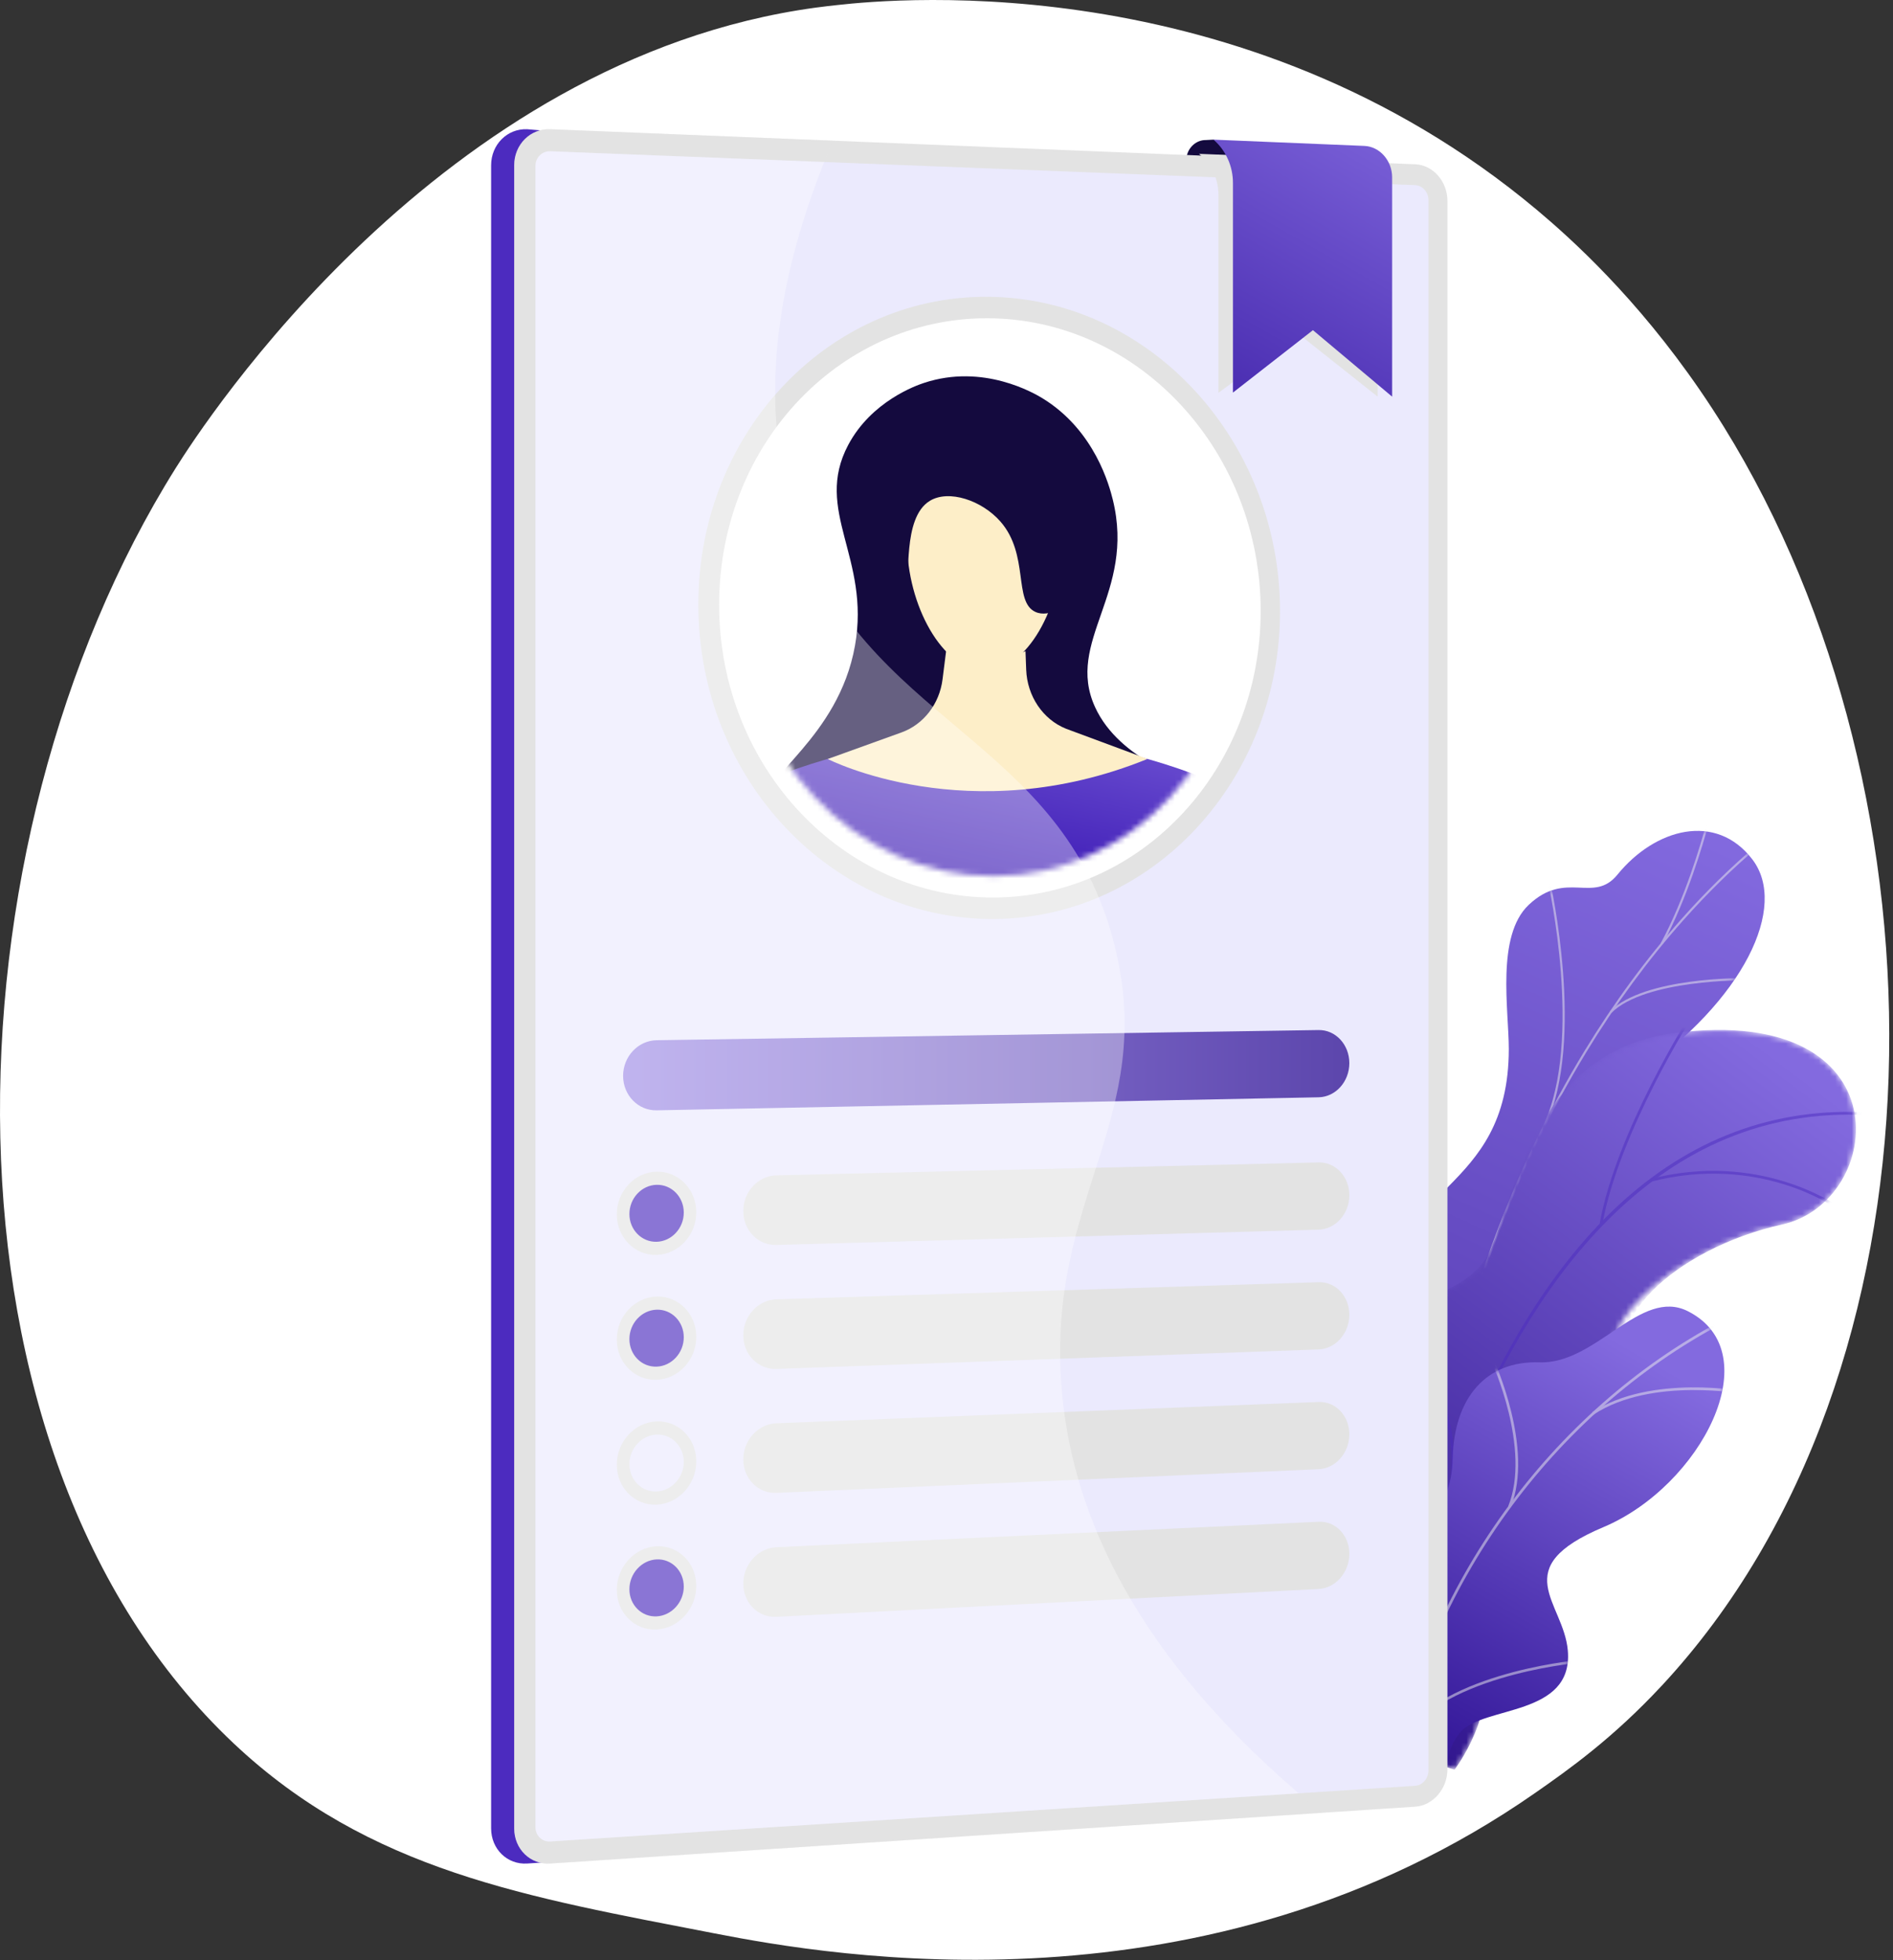 <svg width="344" height="356" viewBox="0 0 344 356" fill="none" xmlns="http://www.w3.org/2000/svg">
<rect x="0" y="0" width="344" height="356" fill="#333333" stroke="none"/>
<path d="M302.013 306.114C293.077 315.725 285.081 321.375 278.959 325.64C219.253 367.237 151.002 355.247 129.901 351.149C95.856 344.538 67.118 339.874 42.427 316.598C-13.679 263.708 -10.95 153.375 31.921 85.029C37.005 76.925 79.812 10.717 148.211 1.388C149.883 1.16 151.132 1.029 152.226 0.909C162.807 -0.259 228.376 -6.428 281.841 40.308C289.494 46.998 301.81 59.066 313.232 77.471C354.994 144.767 355.126 248.994 302.016 306.114H302.013Z" fill="white"/>
<path d="M272.642 264.438C275.301 270.181 272.768 275.925 270.335 279.791C269.755 279.795 269.418 279.956 268.832 280.098C263.542 281.384 261.062 280.73 255.685 281.118C254.528 281.202 251.09 280.339 249.708 279.891L247.147 279.008C247.147 279.008 242.601 265.04 249.745 261.182C256.887 257.324 254.153 243.423 253.554 235.843C251.929 215.273 274.158 217.142 274.182 190.544C274.189 183.468 271.836 169.975 277.8 164.339C284.596 157.919 289.557 164.217 293.927 158.85C300.756 150.459 311.837 147.449 318.443 156.084C324.963 164.607 317.041 181.572 297.347 195.207C284.327 206.589 284.124 209.997 285.149 218.295C285.866 224.107 291.411 239.249 283.521 245.296C275.631 251.343 269.601 257.876 272.641 264.44L272.642 264.438Z" fill="url(#paint0_linear_329_1588)"/>
<mask id="mask0_329_1588" style="mask-type:luminance" maskUnits="userSpaceOnUse" x="245" y="150" width="76" height="135">
<path d="M266.901 284.492L247.579 279.515C247.579 279.515 242.602 265.04 249.744 261.182C256.886 257.324 254.152 243.423 253.553 235.843C251.928 215.273 274.157 217.142 274.181 190.544C274.188 183.468 271.835 169.975 277.8 164.339C284.595 157.919 289.556 164.217 293.926 158.85C300.755 150.459 311.836 147.449 318.442 156.084C324.962 164.607 317.04 181.572 297.347 195.207C284.328 206.589 284.124 209.997 285.149 218.295C285.867 224.107 291.411 239.249 283.521 245.296C275.632 251.343 269.601 257.876 272.641 264.44C277.266 274.428 266.901 284.492 266.901 284.492Z" fill="white"/>
</mask>
<g mask="url(#mask0_329_1588)">
<g style="mix-blend-mode:soft-light" opacity="0.5">
<path d="M258.486 281.335L258.093 281.286C258.385 278.948 258.707 276.592 259.053 274.286C261.611 257.212 265.67 240.994 271.118 226.084C275.735 213.449 281.41 201.575 287.987 190.789C293.277 182.115 299.176 174.096 305.52 166.954C309.98 161.933 314.612 157.394 319.289 153.462C320.103 152.777 320.975 152.122 321.818 151.488C322.941 150.643 324.102 149.771 325.137 148.821L325.405 149.113C324.354 150.077 323.186 150.956 322.055 151.806C321.216 152.436 320.35 153.088 319.542 153.766C314.881 157.684 310.262 162.21 305.816 167.217C299.487 174.341 293.603 182.342 288.326 190.995C281.762 201.758 276.098 213.61 271.49 226.219C266.051 241.105 261.999 257.296 259.445 274.343C259.1 276.646 258.778 278.998 258.486 281.334V281.335Z" fill="#EDEDED"/>
<path d="M280.866 204.447L280.507 204.28C287.719 188.908 281.385 160.51 281.321 160.225L281.707 160.137C281.773 160.424 288.136 188.954 280.866 204.449V204.447Z" fill="#EDEDED"/>
<path d="M264.46 249.216L264.085 249.09C267.764 238.071 288.394 229.564 288.601 229.479L288.75 229.847C288.544 229.931 268.081 238.368 264.459 249.216H264.46Z" fill="#EDEDED"/>
<path d="M262.912 255.648L262.521 255.591C263.612 248.086 261.091 237.268 255.422 225.132C255.232 224.725 255.14 224.497 255.147 224.447L255.538 224.499L255.342 224.473L255.533 224.424C255.547 224.466 255.654 224.696 255.78 224.964C261.481 237.17 264.015 248.068 262.912 255.648Z" fill="#EDEDED"/>
<path d="M259.078 277.075L258.719 276.908C262.236 269.332 274.26 266.342 274.38 266.313L274.472 266.698C274.354 266.726 262.513 269.673 259.076 277.076L259.078 277.075Z" fill="#EDEDED"/>
<path d="M257.886 281.367C256.395 274.798 252.971 268.443 247.414 261.938L247.716 261.681C253.315 268.237 256.768 274.648 258.273 281.28L257.886 281.367Z" fill="#EDEDED"/>
<path d="M302.148 171.484L301.8 171.296C306.286 162.974 309.07 153.19 309.984 149.975C310.205 149.197 310.284 148.923 310.328 148.833L310.684 149.006C310.651 149.076 310.525 149.52 310.365 150.084C309.447 153.309 306.654 163.124 302.148 171.484Z" fill="#EDEDED"/>
<path d="M292.851 183.938L292.574 183.655C298.892 177.436 316.623 177.635 317.375 177.646L317.368 178.041C317.185 178.039 299.051 177.834 292.85 183.936L292.851 183.938Z" fill="#EDEDED"/>
</g>
</g>
<mask id="mask1_329_1588" style="mask-type:luminance" maskUnits="userSpaceOnUse" x="237" y="187" width="101" height="135">
<path d="M241.267 314.185L264.32 321.41C264.32 321.41 272.365 310.945 269.332 300.828C263.144 280.188 281.652 276.208 289.155 273.381C300.471 269.118 308.583 260.427 296.618 251.786C284.655 243.146 304.569 226.649 323.836 222.397C342.689 218.238 346.174 182.324 304.541 187.58C279.678 190.72 275.858 214.839 271.033 226.561C266.209 238.283 247.974 233.662 249.494 250.306C250.791 264.522 257.872 276.81 247.566 283.073C237.26 289.337 233.436 298.783 241.267 314.184V314.185Z" fill="white"/>
</mask>
<g mask="url(#mask1_329_1588)">
<path d="M241.267 314.185L264.32 321.41C264.32 321.41 272.365 310.945 269.332 300.828C263.144 280.188 281.652 276.208 289.155 273.381C300.471 269.118 307.354 261.186 298.296 251.801C288.048 241.182 304.571 226.649 323.836 222.397C342.689 218.238 346.174 182.324 304.541 187.58C279.678 190.72 275.858 214.839 271.033 226.561C266.209 238.283 247.974 233.662 249.494 250.306C250.791 264.522 257.872 276.81 247.566 283.073C237.26 289.337 233.436 298.783 241.267 314.184V314.185Z" fill="url(#paint1_linear_329_1588)"/>
<g style="mix-blend-mode:soft-light" opacity="0.5">
<path d="M250.574 319.453L251.08 319.515C251.119 319.202 255.096 287.827 268.415 257.913C280.686 230.354 303.631 198.431 343.247 202.855L343.305 202.349C325.668 200.379 309.815 205.325 296.183 217.045C285.293 226.409 275.793 240.092 267.946 257.717C254.598 287.7 250.614 319.14 250.576 319.455L250.574 319.453Z" fill="#4C2BBF"/>
<path d="M290.697 222.186L291.199 222.277C294.236 205.577 307.516 184.663 307.65 184.455L307.22 184.18C307.087 184.391 293.752 205.389 290.697 222.187V222.186Z" fill="#4C2BBF"/>
<path d="M299.994 214.625C319.576 209.552 333.346 219.248 333.484 219.347L333.782 218.933C333.643 218.834 319.689 208.997 299.867 214.132L299.995 214.626L299.994 214.625Z" fill="#4C2BBF"/>
<path d="M260.772 277.944C273.405 256.704 306.375 260.859 306.693 260.927L306.831 260.436C306.525 260.34 273.079 256.255 260.334 277.683L260.772 277.944Z" fill="#4C2BBF"/>
<path d="M263.669 268.174L264.176 268.224C265.73 252.532 252.926 237.387 252.797 237.236L252.409 237.567C252.537 237.717 265.2 252.701 263.667 268.174H263.669Z" fill="#4C2BBF"/>
<path d="M251.816 314.592C255.317 305.88 270.283 302.807 270.434 302.777L270.335 302.277C269.709 302.401 254.947 305.436 251.344 314.403L251.817 314.593L251.816 314.592Z" fill="#4C2BBF"/>
<path d="M252.656 307.149L253.16 307.217C254.156 299.862 246.041 288.776 243.374 285.133C242.998 284.619 242.672 284.174 242.629 284.084L242.164 284.294C242.221 284.423 242.437 284.719 242.962 285.436C245.599 289.038 253.623 299.999 252.654 307.151L252.656 307.149Z" fill="#4C2BBF"/>
</g>
</g>
<path d="M263.087 320.025C263.001 320.066 262.913 320.105 262.827 320.145C257.7 322.505 251.68 324.18 244.603 324.631C243.217 324.621 241.831 324.611 240.446 324.602C239.198 321.345 238.593 318.026 242.774 316.634C249.266 314.475 249.073 302.946 247.152 298.924C244.775 293.946 239.477 282.243 249.461 278.745C257.773 275.833 263.732 275.653 263.988 264.83C264.246 254.006 269.938 247.085 279.757 247.427C290.09 247.789 298.127 233.802 306.717 238.136C321.684 245.688 309.073 269.908 291.38 277.353C273.686 284.8 284.154 290.936 284.907 299.765C285.936 311.817 269.536 309.736 265.369 314.611C263.958 316.262 263.305 318.154 263.087 320.022V320.025Z" fill="url(#paint2_linear_329_1588)"/>
<mask id="mask2_329_1588" style="mask-type:luminance" maskUnits="userSpaceOnUse" x="239" y="237" width="75" height="91">
<path d="M263.766 326.663L241.29 327.174C239.908 324.022 238.103 318.19 242.773 316.637C249.266 314.477 249.072 302.949 247.151 298.927C244.775 293.949 239.477 282.246 249.461 278.748C257.772 275.836 263.732 275.656 263.988 264.833C264.246 254.009 269.938 247.088 279.757 247.43C290.09 247.792 298.127 233.805 306.717 238.139C321.683 245.69 309.073 269.911 291.379 277.356C273.686 284.802 284.154 290.939 284.907 299.767C285.936 311.82 269.536 309.739 265.369 314.614C262.103 318.435 262.887 323.547 263.766 326.663Z" fill="white"/>
</mask>
<g mask="url(#mask2_329_1588)">
<g style="mix-blend-mode:soft-light" opacity="0.5">
<path d="M253.102 323.368L252.622 323.284C258.707 288.192 281.794 256.223 312.874 239.856L313.1 240.287C282.152 256.585 259.161 288.421 253.102 323.368Z" fill="#EDEDED"/>
<path d="M258.06 304.519L257.573 304.533C257.193 290.541 244.92 279.959 244.796 279.853L245.111 279.482C245.237 279.588 257.675 290.306 258.06 304.519Z" fill="#EDEDED"/>
<path d="M254.397 316.943L253.962 316.723C260.359 304.056 286.086 301.59 286.345 301.567L286.389 302.053C286.132 302.076 260.672 304.517 254.396 316.943H254.397Z" fill="#EDEDED"/>
<path d="M274.533 273.741L274.081 273.56C278.281 263.114 271.111 247.411 271.039 247.253L271.481 247.048C271.555 247.208 278.81 263.103 274.534 273.741H274.533Z" fill="#EDEDED"/>
<path d="M289.623 256.889L289.357 256.481C300.1 249.471 317.121 252.721 317.292 252.755L317.197 253.233C317.028 253.199 300.2 249.987 289.625 256.888L289.623 256.889Z" fill="#EDEDED"/>
</g>
</g>
<path d="M251.38 36.797L95.797 23.469C92.183 23.323 89.247 26.254 89.247 30.017V332.067C89.247 335.829 92.183 338.686 95.797 338.449L252.988 328.125C256.221 327.912 258.837 324.866 258.837 321.317V36.497C258.837 32.95 254.613 36.928 251.38 36.797Z" fill="#4C2BBF"/>
<path d="M215.566 29.185C215.566 27.085 217.189 25.395 219.164 25.434L220.513 25.363L226.977 27.942V30.3L215.566 29.185Z" fill="#140A3E"/>
<path d="M257.182 29.837L99.991 23.47C96.377 23.324 93.441 26.254 93.441 30.017V332.067C93.441 335.83 96.377 338.687 99.991 338.449L257.182 328.125C260.416 327.913 263.031 324.866 263.031 321.318V36.497C263.031 32.95 260.416 29.968 257.182 29.837Z" fill="#E3E3E3"/>
<g style="mix-blend-mode:multiply" opacity="0.3">
<path d="M192.891 251.817C190.22 217.403 210.247 203.169 202.613 172.004C193.172 133.46 156.803 131.764 144.396 93.886C139.64 79.364 137.76 57.422 151.373 25.55L99.99 23.468C96.376 23.322 93.44 26.253 93.44 30.016V332.066C93.44 335.828 96.376 338.685 99.99 338.448L240.234 329.238C204.68 300.339 194.533 272.967 192.891 251.816V251.817Z" fill="#E3E3E3"/>
</g>
<path d="M257.182 33.63L99.991 27.474C98.51 27.415 97.304 28.622 97.304 30.163V331.82C97.304 333.362 98.51 334.538 99.991 334.442L257.182 324.331C258.51 324.245 259.588 322.992 259.588 321.534V36.366C259.588 34.909 258.508 33.681 257.182 33.63Z" fill="#EBEAFD"/>
<path d="M180.725 166.903C151.295 167.14 126.906 141.524 126.906 109.795C126.906 78.065 151.296 53.011 180.725 53.926C209.567 54.823 232.61 80.424 232.61 111.012C232.61 141.599 209.567 166.67 180.725 166.903Z" fill="#E3E3E3"/>
<path d="M229.092 110.971C229.092 139.53 207.639 162.827 180.726 163.007C153.3 163.191 130.682 139.388 130.682 109.838C130.682 80.289 153.3 57.006 180.726 57.822C207.639 58.622 229.092 82.412 229.092 110.971Z" fill="white"/>
<path opacity="0.74" d="M239.622 187.076L119.325 188.924C115.964 188.976 113.232 191.874 113.232 195.397C113.232 198.919 115.964 201.722 119.325 201.656L239.622 199.288C242.708 199.226 245.204 196.45 245.204 193.084C245.204 189.718 242.708 187.028 239.622 187.076Z" fill="url(#paint3_linear_329_1588)"/>
<path d="M239.621 211.117L141.076 213.47C137.764 213.549 135.073 216.448 135.073 219.944C135.073 223.441 137.764 226.2 141.076 226.107L239.621 223.329C242.707 223.242 245.204 220.444 245.204 217.078C245.204 213.712 242.707 211.044 239.621 211.117Z" fill="#E3E3E3"/>
<path d="M119.381 226.72L119.269 226.722C115.938 226.817 113.232 224.162 113.232 220.793V220.234C113.232 216.865 115.939 214.07 119.269 213.991L119.381 213.988C122.705 213.909 125.394 216.564 125.394 219.919V220.475C125.394 223.83 122.705 226.626 119.381 226.718V226.72Z" fill="#4C2BBF"/>
<path d="M119.325 227.915C115.338 228.029 112.086 224.722 112.086 220.543C112.086 216.365 115.337 212.89 119.325 212.796C123.301 212.703 126.528 216.01 126.528 220.167C126.528 224.324 123.302 227.8 119.325 227.913V227.915ZM119.325 215.183C116.598 215.25 114.377 217.628 114.377 220.485C114.377 223.342 116.599 225.604 119.325 225.529C122.047 225.454 124.257 223.076 124.257 220.228C124.257 217.381 122.047 215.119 119.325 215.184V215.183Z" fill="#E3E3E3"/>
<path d="M239.621 232.871L141.076 235.982C137.764 236.087 135.073 239.007 135.073 242.503C135.073 246 137.764 248.738 141.076 248.619L239.621 245.083C242.707 244.973 245.204 242.154 245.204 238.788C245.204 235.423 242.707 232.773 239.621 232.871Z" fill="#E3E3E3"/>
<path d="M119.381 249.397L119.269 249.401C115.938 249.521 113.232 246.887 113.232 243.519V242.959C113.232 239.591 115.939 236.775 119.269 236.67L119.381 236.666C122.705 236.561 125.394 239.195 125.394 242.55V243.107C125.394 246.461 122.705 249.277 119.381 249.396V249.397Z" fill="#4C2BBF"/>
<path d="M119.325 250.594C115.338 250.738 112.086 247.457 112.086 243.278C112.086 239.099 115.337 235.599 119.325 235.474C123.301 235.35 126.528 238.633 126.528 242.791C126.528 246.95 123.302 250.449 119.325 250.594ZM119.325 237.862C116.598 237.949 114.377 240.345 114.377 243.2C114.377 246.056 116.599 248.303 119.325 248.206C122.047 248.109 124.257 245.715 124.257 242.868C124.257 240.02 122.047 237.775 119.325 237.862Z" fill="#E3E3E3"/>
<path d="M239.621 254.624L141.076 258.493C137.764 258.622 135.073 261.564 135.073 265.061C135.073 268.557 137.764 271.275 141.076 271.13L239.621 266.836C242.707 266.7 245.204 263.864 245.204 260.498C245.204 257.133 242.707 254.502 239.621 254.624Z" fill="#E3E3E3"/>
<path d="M119.325 273.271C115.338 273.447 112.086 270.191 112.086 266.012C112.086 261.833 115.337 258.308 119.325 258.152C123.301 257.998 126.528 261.254 126.528 265.413C126.528 269.571 123.302 273.095 119.325 273.271ZM119.325 260.54C116.598 260.647 114.377 263.061 114.377 265.916C114.377 268.772 116.599 271.001 119.325 270.884C122.047 270.766 124.257 268.354 124.257 265.507C124.257 262.66 122.047 260.432 119.325 260.54Z" fill="#E3E3E3"/>
<path d="M239.621 276.376L141.076 281.004C137.764 281.16 135.073 284.121 135.073 287.618C135.073 291.115 137.764 293.812 141.076 293.642L239.621 288.588C242.707 288.43 245.204 285.573 245.204 282.207C245.204 278.842 242.707 276.23 239.621 276.375V276.376Z" fill="#E3E3E3"/>
<path d="M119.381 294.753L119.269 294.759C115.938 294.929 113.232 292.337 113.232 288.969V288.409C113.232 285.041 115.939 282.183 119.269 282.027L119.381 282.022C122.705 281.866 125.394 284.458 125.394 287.813V288.37C125.394 291.724 122.705 294.581 119.381 294.752V294.753Z" fill="#4C2BBF"/>
<path d="M119.325 295.95C115.338 296.156 112.086 292.924 112.086 288.746C112.086 284.569 115.337 281.018 119.325 280.831C123.301 280.645 126.528 283.878 126.528 288.037C126.528 292.195 123.302 295.745 119.325 295.95ZM119.325 283.218C116.598 283.348 114.377 285.776 114.377 288.633C114.377 291.49 116.599 293.701 119.325 293.562C122.047 293.424 124.257 290.995 124.257 288.147C124.257 285.3 122.047 283.089 119.325 283.217V283.218Z" fill="#E3E3E3"/>
<mask id="mask3_329_1588" style="mask-type:luminance" maskUnits="userSpaceOnUse" x="134" y="61" width="92" height="99">
<path d="M225.564 110.931C225.564 137.408 205.663 158.978 180.724 159.112C155.348 159.248 134.447 137.208 134.447 109.882C134.447 82.556 155.348 60.998 180.724 61.718C205.663 62.426 225.564 84.454 225.564 110.931Z" fill="white"/>
</mask>
<g mask="url(#mask3_329_1588)">
<path d="M189.453 72.341C198.951 78.151 201.613 88.288 202.22 90.746C206.413 107.761 193.493 116.399 198.998 128.427C203.509 138.286 216.268 141.398 215.743 142.478C215.274 143.444 206.167 138.732 197.374 136.597C168.699 129.633 143.779 150.173 140.247 145.036C137.746 141.399 152.353 134.171 155.368 117.271C158.223 101.272 147.802 92.768 154.13 80.831C158.348 72.871 166.497 70.014 167.887 69.552C178.68 65.957 187.994 71.448 189.454 72.341H189.453Z" fill="#140A3E"/>
<path d="M130.683 145.946C130.683 145.946 174.643 118.584 229.093 145.868C229.093 145.868 222.151 169.296 180.727 170.839C138.077 172.427 130.683 145.946 130.683 145.946Z" fill="url(#paint4_linear_329_1588)"/>
<path d="M172.928 110.324L171.28 123.39C170.718 127.849 167.834 131.577 163.822 133.022L150.421 137.851C150.421 137.851 176.077 151.012 208.517 137.84L193.723 132.352C189.525 130.672 186.664 126.441 186.481 121.632L186.057 110.474L172.928 110.323V110.324Z" fill="#FDEEC8"/>
<path d="M174.66 119.169C167.919 117.244 164.307 111.371 162.165 107.889C158.576 102.052 153.622 89.973 158.285 83.108C158.547 82.723 158.85 82.533 159.389 81.855C162.558 77.876 162.193 74.615 163.424 72.528C166.397 67.488 178.493 69.604 179.229 69.739C192.154 72.121 197.759 83.959 197.869 84.224C197.97 84.464 198.071 84.711 198.071 84.711C198.854 86.63 203.343 97.633 197.711 107.941C193.195 116.204 183.463 121.685 174.661 119.17L174.66 119.169Z" fill="#140A3E"/>
<path d="M192.938 99.018C192.938 110.051 186.696 121.858 178.96 121.801C171.183 121.742 164.847 109.724 164.847 98.583C164.847 87.442 171.183 81.483 178.96 81.651C186.697 81.817 192.938 87.987 192.938 99.02V99.018Z" fill="#FDEEC8"/>
<path d="M164.378 105.762C165.719 105.702 163.783 94.107 168.977 90.958C172.426 88.867 178.411 90.876 181.777 94.696C187.084 100.717 184.114 109.255 188.135 111.124C190.687 112.311 194.094 109.891 195.727 108.109C200.827 102.547 200.131 90.644 194.104 83.853C189.3 78.441 182.781 78.15 181.23 78.132C172.359 78.027 164.216 84.936 162.348 93.19C160.914 99.533 163.385 105.807 164.377 105.762H164.378Z" fill="#140A3E"/>
</g>
<g style="mix-blend-mode:soft-light" opacity="0.35">
<path d="M192.891 251.817C190.22 217.403 210.246 203.169 202.613 172.004C193.172 133.46 156.802 131.764 144.395 93.885C139.836 79.963 137.919 59.218 149.775 29.423L99.991 27.474C98.51 27.415 97.304 28.622 97.304 30.163V331.82C97.304 333.362 98.51 334.538 99.991 334.442L235.995 325.694C203.859 298.089 194.465 272.091 192.892 251.816L192.891 251.817Z" fill="white"/>
</g>
<g style="mix-blend-mode:multiply">
<path d="M250.347 72.038L235.957 60.631L221.421 71.342V35.349C221.421 32.542 220.158 29.844 217.994 28.035L217.882 27.941L245.317 29.018C248.097 29.128 250.348 31.545 250.348 34.42V72.038H250.347Z" fill="#E3E3E3"/>
</g>
<path d="M252.98 72.037L238.59 59.963L224.054 71.301V33.203C224.054 30.232 222.79 27.375 220.627 25.461L220.515 25.362L247.949 26.502C250.73 26.618 252.981 29.178 252.981 32.219V72.037H252.98Z" fill="url(#paint5_linear_329_1588)"/>
<defs>
<linearGradient id="paint0_linear_329_1588" x1="307.659" y1="148.089" x2="237.593" y2="301.297" gradientUnits="userSpaceOnUse">
<stop stop-color="#836ADF"/>
<stop offset="1" stop-color="#4A2FA8"/>
</linearGradient>
<linearGradient id="paint1_linear_329_1588" x1="324.163" y1="192.762" x2="237.393" y2="308.815" gradientUnits="userSpaceOnUse">
<stop stop-color="#836ADF"/>
<stop offset="1" stop-color="#2E138B"/>
</linearGradient>
<linearGradient id="paint2_linear_329_1588" x1="293.599" y1="243.22" x2="244.621" y2="328.135" gradientUnits="userSpaceOnUse">
<stop stop-color="#836ADF"/>
<stop offset="1" stop-color="#23068A"/>
</linearGradient>
<linearGradient id="paint3_linear_329_1588" x1="113.232" y1="194.367" x2="245.204" y2="194.367" gradientUnits="userSpaceOnUse">
<stop stop-color="#836ADF"/>
<stop offset="1" stop-color="#2A0C91"/>
</linearGradient>
<linearGradient id="paint4_linear_329_1588" x1="187.073" y1="112.766" x2="176.677" y2="160.707" gradientUnits="userSpaceOnUse">
<stop stop-color="#836ADF"/>
<stop offset="1" stop-color="#3916B3"/>
</linearGradient>
<linearGradient id="paint5_linear_329_1588" x1="256.321" y1="14.009" x2="212.688" y2="91.342" gradientUnits="userSpaceOnUse">
<stop stop-color="#836ADF"/>
<stop offset="1" stop-color="#3719A2"/>
</linearGradient>
</defs>
</svg>
